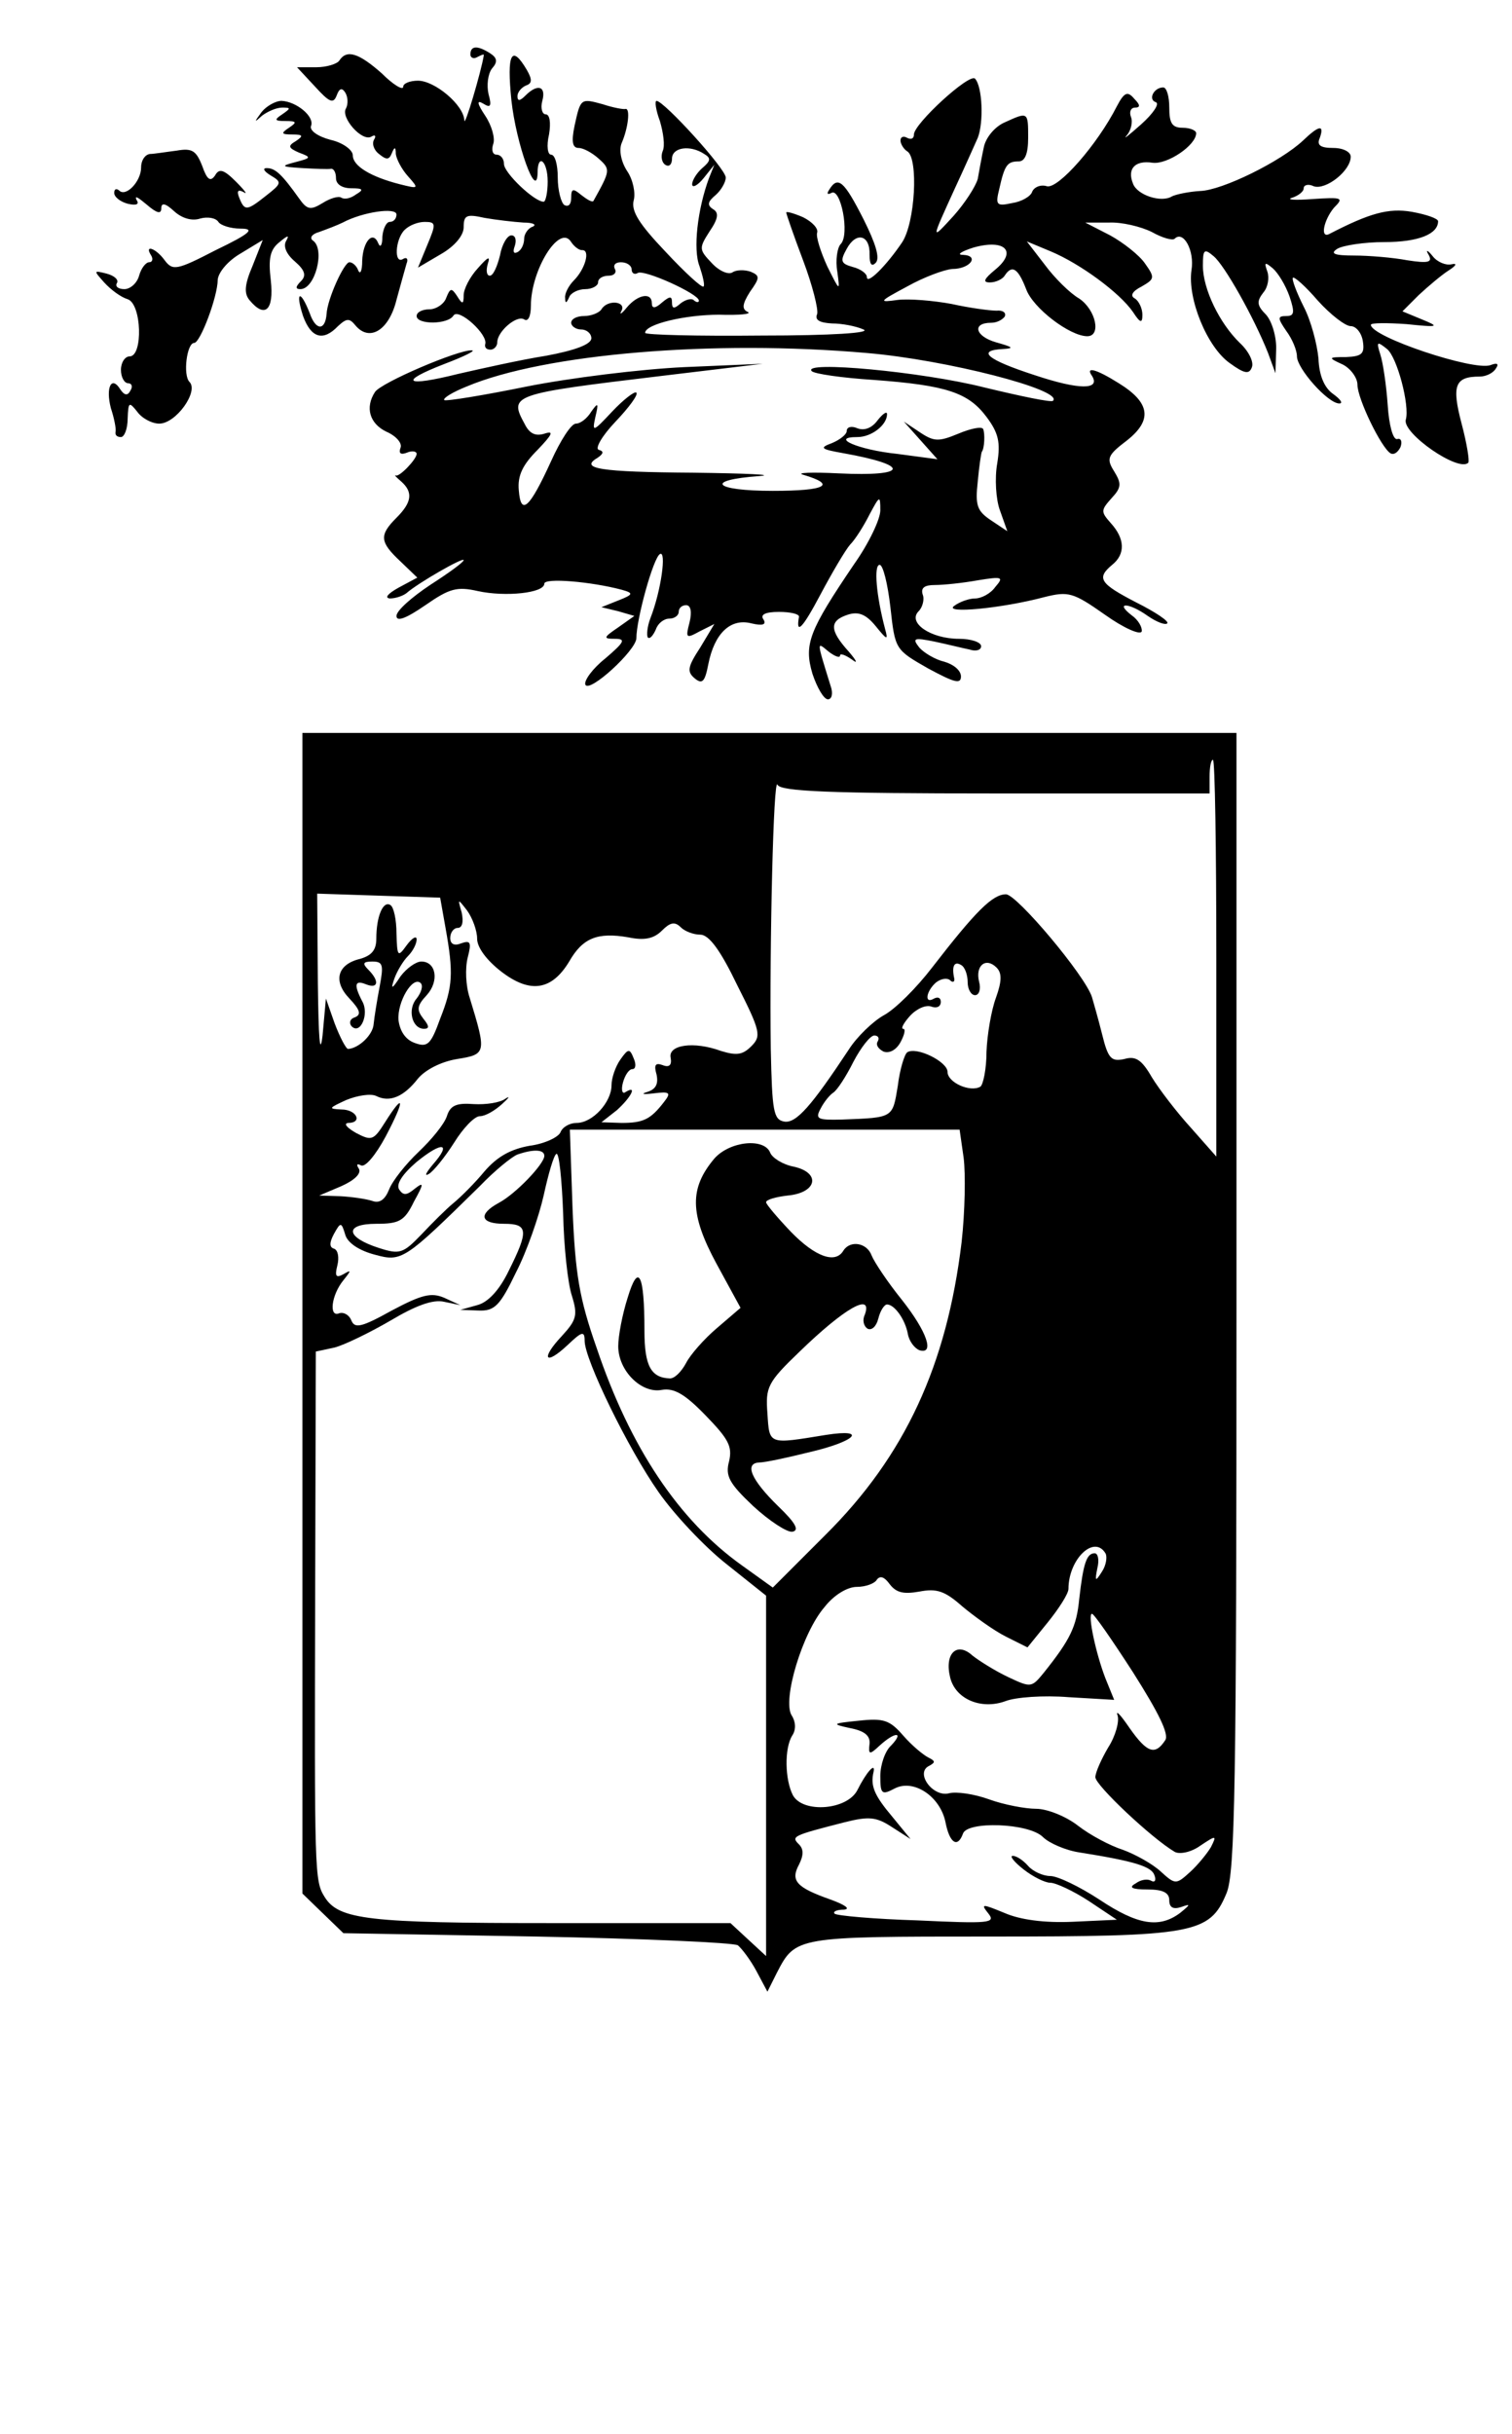 <?xml version="1.0" standalone="no"?>
<!DOCTYPE svg PUBLIC "-//W3C//DTD SVG 20010904//EN"
 "http://www.w3.org/TR/2001/REC-SVG-20010904/DTD/svg10.dtd">
<svg version="1.0" xmlns="http://www.w3.org/2000/svg"
 width="225pt" height="362pt" viewBox="0 0 225 362"
 preserveAspectRatio="xMidYMid meet">
<g transform="translate(0,362) scale(0.1,-0.1)"
fill="#000000" stroke="none">
<path d="M700 3539 c0 -5 5 -7 10 -4 6 3 10 5 10 3 -4 -25 -29 -109 -29 -97
-1 23 -44 59 -69 59 -12 0 -22 -4 -22 -9 0 -6 -15 3 -32 20 -34 30 -52 36 -63
19 -3 -5 -19 -10 -34 -10 l-29 0 27 -29 c21 -23 27 -26 32 -13 4 11 8 12 13 4
4 -7 4 -17 1 -23 -9 -13 24 -51 38 -42 5 3 7 1 4 -4 -4 -6 -1 -16 7 -22 11 -9
15 -9 19 1 4 10 6 10 6 -1 1 -8 9 -23 18 -33 17 -19 16 -19 -12 -12 -43 11
-70 27 -70 43 0 8 -15 19 -33 23 -19 5 -32 14 -29 21 5 14 -22 36 -44 37 -9 0
-23 -8 -30 -17 -11 -15 -11 -16 1 -5 8 6 21 12 30 12 13 0 13 -1 0 -10 -12 -8
-12 -10 5 -10 17 0 17 -2 5 -10 -12 -8 -12 -10 5 -10 16 0 17 -2 5 -10 -12 -7
-11 -10 5 -17 19 -7 18 -8 -5 -14 -23 -6 -22 -7 10 -9 19 -1 38 -2 43 -1 4 0
7 -6 7 -14 0 -9 9 -15 23 -15 17 0 19 -2 7 -9 -8 -6 -17 -8 -22 -5 -4 3 -17
-1 -28 -8 -18 -11 -23 -10 -35 7 -25 35 -35 45 -48 45 -7 0 -4 -5 6 -11 17
-10 16 -12 -7 -30 -29 -23 -32 -23 -40 -3 -4 10 -2 13 7 8 6 -4 1 3 -12 16
-18 18 -25 20 -31 9 -7 -10 -12 -6 -19 14 -9 23 -15 27 -38 23 -16 -2 -34 -5
-40 -5 -7 -1 -13 -9 -13 -20 0 -21 -23 -45 -33 -34 -4 3 -7 2 -7 -4 0 -6 9
-13 20 -16 13 -3 18 -1 13 6 -3 7 3 3 15 -7 15 -13 22 -15 22 -6 0 9 6 8 19
-4 12 -11 27 -15 39 -11 11 3 23 1 27 -5 3 -5 18 -10 33 -10 22 0 15 -7 -37
-32 -58 -30 -64 -31 -76 -15 -13 18 -31 24 -20 7 3 -5 2 -10 -3 -10 -5 0 -12
-9 -15 -20 -3 -11 -13 -20 -22 -20 -9 0 -14 4 -11 9 3 5 -4 11 -15 14 -20 5
-20 5 -4 -13 10 -11 25 -22 35 -25 21 -7 23 -85 3 -85 -7 0 -13 -9 -13 -20 0
-11 5 -20 11 -20 5 0 7 -5 3 -11 -4 -8 -9 -7 -15 2 -13 21 -22 3 -14 -28 5
-15 8 -31 7 -35 -1 -5 2 -8 8 -8 5 0 10 12 10 28 1 24 2 25 14 10 7 -10 22
-18 33 -18 25 0 59 48 45 62 -10 10 -4 58 7 58 9 0 35 69 35 94 1 11 15 28 34
39 l33 20 -15 -38 c-12 -28 -13 -41 -5 -51 23 -28 37 -16 32 29 -4 33 -1 46
13 57 12 10 15 11 10 2 -5 -8 0 -20 13 -31 15 -13 17 -21 9 -29 -8 -8 -9 -12
-1 -12 22 0 37 59 19 72 -6 4 -2 10 9 13 11 4 27 10 35 14 30 16 80 23 80 12
0 -6 -4 -11 -10 -11 -5 0 -10 -10 -11 -22 0 -13 -3 -17 -6 -10 -8 20 -23 3
-24 -26 0 -15 -3 -21 -6 -14 -2 6 -8 12 -13 12 -8 0 -33 -55 -34 -77 -2 -25
-16 -25 -25 1 -14 36 -22 33 -10 -4 12 -33 30 -38 52 -15 13 12 17 12 26 1 21
-25 50 -7 61 38 6 22 13 47 15 54 3 7 0 10 -5 7 -14 -9 -12 29 2 43 7 7 20 12
30 12 17 0 17 -3 4 -34 l-14 -34 34 20 c21 12 34 28 34 40 0 18 4 20 31 14 17
-3 43 -6 58 -7 14 0 20 -3 14 -6 -7 -2 -13 -11 -13 -18 0 -8 -4 -17 -10 -20
-6 -3 -7 1 -4 9 3 9 1 16 -5 16 -6 0 -14 -13 -17 -30 -4 -16 -10 -30 -15 -30
-5 0 -6 8 -3 18 4 12 0 10 -15 -7 -12 -13 -21 -31 -21 -40 0 -14 -2 -14 -10
-1 -8 12 -10 12 -16 -3 -3 -9 -15 -17 -25 -17 -10 0 -19 -4 -19 -10 0 -13 47
-13 55 1 8 11 52 -29 47 -43 -1 -5 2 -8 8 -8 5 0 10 5 10 11 0 16 29 41 40 34
6 -4 10 5 10 20 0 54 43 123 60 95 4 -6 11 -12 16 -12 13 1 5 -28 -12 -45 -8
-8 -14 -20 -13 -26 0 -9 2 -8 6 1 2 6 13 12 24 12 10 0 19 5 19 10 0 6 7 10
16 10 8 0 12 5 9 10 -3 6 1 10 9 10 9 0 16 -5 16 -11 0 -5 4 -8 9 -5 9 6 91
-31 91 -41 0 -3 -3 -3 -7 0 -3 4 -12 2 -20 -4 -10 -9 -13 -8 -13 1 0 10 -3 10
-15 0 -10 -9 -15 -9 -15 -1 0 17 -21 13 -37 -6 -8 -10 -12 -12 -8 -5 7 14 -21
17 -30 2 -3 -5 -15 -10 -26 -10 -10 0 -19 -4 -19 -10 0 -5 7 -10 15 -10 8 0
15 -6 15 -13 0 -9 -24 -18 -67 -26 -38 -6 -96 -19 -131 -27 -80 -20 -90 -12
-20 15 29 11 47 20 40 20 -20 1 -135 -48 -144 -62 -15 -23 -8 -47 17 -59 14
-6 24 -17 21 -24 -3 -8 0 -11 10 -7 7 3 14 2 14 -2 0 -8 -26 -35 -31 -32 -3 1
1 -3 8 -9 18 -16 16 -31 -7 -54 -26 -26 -25 -36 6 -65 l25 -24 -28 -15 c-16
-9 -21 -15 -13 -16 9 0 20 4 25 8 17 15 85 54 85 49 0 -3 -22 -19 -50 -37 -27
-18 -50 -38 -50 -46 0 -9 14 -4 43 16 36 25 47 28 78 21 41 -9 99 -3 99 11 0
9 70 3 115 -9 18 -5 18 -7 -5 -16 l-25 -10 25 -6 24 -7 -24 -17 c-22 -15 -23
-17 -5 -17 17 0 14 -5 -14 -29 -19 -15 -32 -33 -30 -39 5 -14 76 51 76 69 0
28 25 119 35 125 10 6 2 -54 -14 -95 -5 -13 -6 -26 -4 -29 3 -3 8 3 12 12 3 9
12 16 20 16 8 0 14 5 14 10 0 6 5 10 11 10 7 0 9 -10 5 -26 -6 -23 -5 -24 15
-13 l22 11 -21 -35 c-19 -29 -20 -36 -8 -46 11 -9 15 -5 20 21 9 46 33 69 64
61 17 -4 23 -2 18 6 -5 7 3 11 23 11 17 0 30 -3 30 -7 -5 -28 5 -18 32 33 17
32 37 66 44 74 8 8 21 29 29 45 15 28 16 29 16 6 0 -13 -17 -49 -39 -80 -67
-99 -75 -119 -62 -163 7 -21 17 -38 23 -38 6 0 8 9 4 20 -21 68 -21 66 -3 51
9 -7 17 -10 17 -6 0 4 8 1 18 -6 9 -7 7 -2 -5 12 -29 32 -29 46 -1 55 16 5 27
0 41 -17 17 -21 19 -22 14 -4 -13 49 -17 95 -8 95 5 0 12 -28 16 -63 7 -63 7
-63 56 -91 39 -21 49 -24 49 -12 0 9 -11 18 -25 22 -13 3 -30 13 -37 21 -11
14 -8 15 22 9 19 -4 43 -10 53 -12 9 -3 17 -1 17 5 0 6 -15 11 -33 11 -42 0
-77 24 -60 41 6 6 9 18 6 25 -3 10 3 14 18 14 13 0 42 3 64 7 37 6 39 5 26
-10 -7 -10 -21 -17 -30 -17 -9 0 -23 -5 -31 -11 -17 -12 70 -4 134 13 36 9 43
7 90 -26 28 -20 53 -31 55 -25 1 6 -5 17 -15 24 -26 20 -4 19 24 -1 13 -9 26
-14 29 -11 3 3 -18 17 -46 31 -54 28 -60 36 -36 56 20 16 19 39 -2 62 -15 17
-15 19 1 37 15 16 15 22 4 40 -12 19 -10 24 19 46 38 30 35 56 -12 85 -35 22
-50 25 -40 11 13 -21 -19 -21 -85 1 -71 23 -88 37 -47 39 17 1 14 3 -11 10
-31 9 -36 29 -7 29 8 0 16 4 20 9 3 6 -3 10 -12 9 -10 0 -40 4 -67 10 -27 5
-63 8 -80 6 -29 -4 -29 -3 14 20 25 14 55 25 67 26 27 0 41 20 16 21 -10 0 -3
5 16 11 47 13 65 -6 32 -33 -17 -14 -19 -19 -8 -19 9 0 19 5 22 10 11 17 20
11 32 -20 10 -28 65 -70 91 -70 21 0 13 39 -12 56 -14 8 -37 31 -51 50 l-27
35 36 -15 c43 -18 102 -61 122 -90 11 -17 14 -17 14 -4 0 9 -5 20 -11 24 -8 4
-4 11 10 18 19 11 20 13 5 34 -8 12 -32 31 -52 42 l-37 19 35 0 c19 1 48 -6
64 -14 16 -9 31 -13 34 -10 13 13 30 -18 25 -47 -6 -42 23 -114 57 -138 22
-16 29 -17 33 -6 3 8 -5 24 -18 36 -30 29 -55 80 -55 115 0 24 2 26 16 14 16
-13 60 -91 81 -144 l11 -30 1 34 c1 19 -6 43 -15 53 -14 14 -14 20 -4 33 7 8
9 22 6 31 -5 14 -4 15 8 5 8 -7 19 -25 25 -42 8 -24 7 -29 -5 -29 -13 0 -13
-3 0 -22 9 -12 16 -29 16 -38 0 -18 46 -70 63 -70 6 0 2 6 -9 14 -13 9 -21 27
-22 53 -2 21 -11 56 -22 77 -11 22 -18 41 -16 43 2 2 19 -13 37 -34 19 -21 41
-38 49 -38 8 0 16 -10 18 -22 3 -19 -1 -23 -25 -24 -27 0 -27 -1 -5 -11 12 -6
22 -20 22 -30 0 -21 35 -93 49 -102 5 -3 11 1 15 9 3 8 1 14 -5 12 -6 -1 -12
20 -14 51 -2 29 -7 63 -11 75 -6 19 -5 20 10 8 15 -12 34 -84 28 -105 -6 -20
79 -79 93 -64 2 2 -2 28 -10 58 -15 57 -10 70 27 70 9 0 20 5 24 12 5 7 2 9
-8 5 -25 -9 -178 42 -178 60 0 3 24 3 53 1 48 -5 50 -4 23 7 l-29 12 24 24
c14 13 34 30 45 37 11 7 13 11 4 9 -8 -2 -21 3 -28 12 -8 10 -11 10 -6 2 6
-11 0 -13 -32 -8 -21 4 -57 7 -79 7 -30 0 -36 3 -25 10 8 5 40 10 70 10 51 0
80 12 80 31 0 4 -17 10 -39 14 -35 6 -63 -2 -123 -33 -14 -7 -8 21 7 39 15 15
13 16 -32 13 -26 -2 -40 -1 -30 2 9 3 17 9 17 14 0 5 7 7 15 3 18 -6 55 23 55
44 0 7 -11 13 -26 13 -19 0 -25 4 -20 15 7 20 -1 19 -25 -4 -33 -31 -120 -74
-153 -75 -17 -1 -36 -5 -42 -8 -16 -10 -52 2 -58 19 -9 22 3 35 29 31 22 -3
65 26 65 44 0 4 -9 8 -20 8 -16 0 -20 7 -20 30 0 17 -4 30 -9 30 -14 0 -23
-18 -11 -22 6 -2 -4 -17 -22 -33 -18 -16 -28 -24 -21 -16 6 7 9 20 6 27 -3 8
0 14 6 14 8 0 8 4 -1 13 -10 12 -15 10 -26 -11 -29 -57 -87 -123 -104 -119 -9
3 -19 -1 -22 -8 -2 -7 -16 -15 -30 -17 -23 -5 -25 -3 -19 21 8 36 12 41 29 41
9 0 14 11 14 35 0 39 0 39 -35 23 -14 -6 -28 -22 -31 -37 -3 -14 -7 -35 -9
-47 -3 -11 -19 -36 -36 -55 -34 -37 -34 -38 2 41 14 30 29 64 34 75 9 23 7 76
-4 88 -8 9 -91 -67 -91 -83 0 -6 -4 -8 -10 -5 -5 3 -10 2 -10 -4 0 -5 5 -13
10 -16 17 -10 12 -107 -8 -136 -23 -34 -52 -63 -52 -51 0 5 -9 12 -21 15 -18
5 -19 9 -9 27 14 26 35 21 34 -9 0 -14 3 -18 9 -12 7 7 0 29 -18 65 -29 57
-38 65 -51 44 -4 -6 -3 -8 3 -5 14 9 28 -62 14 -76 -5 -5 -8 -24 -5 -41 4 -30
4 -30 -15 8 -10 22 -17 44 -15 50 2 6 -7 16 -21 23 -14 6 -25 9 -25 7 0 -2 11
-34 25 -71 14 -37 23 -73 21 -80 -4 -9 4 -13 22 -14 15 0 36 -4 47 -9 12 -5
-47 -9 -152 -9 -95 -1 -173 1 -173 4 0 13 60 27 110 27 30 -1 49 1 43 4 -9 4
-9 11 3 30 15 21 15 24 1 30 -9 3 -21 3 -27 -1 -6 -4 -20 2 -31 14 -19 20 -19
22 -3 47 13 19 14 28 5 33 -9 6 -8 11 4 21 8 7 15 19 15 26 0 13 -92 114 -103
114 -3 0 -1 -14 5 -30 5 -17 8 -37 4 -45 -3 -8 -1 -17 4 -20 6 -4 10 1 10 9 0
17 27 21 48 7 10 -6 10 -10 -3 -21 -8 -7 -15 -18 -15 -24 0 -6 8 -2 17 9 l16
20 -8 -20 c-17 -46 -24 -106 -14 -131 5 -15 8 -28 6 -30 -2 -3 -28 21 -56 51
-40 42 -52 61 -48 77 3 11 -1 31 -10 44 -9 14 -12 31 -8 41 10 23 13 52 6 51
-3 -1 -19 2 -34 7 -33 9 -33 9 -42 -32 -5 -24 -3 -33 6 -33 7 0 20 -7 30 -16
18 -16 17 -18 -8 -63 -2 -2 -9 2 -18 9 -12 10 -15 10 -15 -4 0 -10 -4 -14 -10
-11 -5 3 -10 22 -10 41 0 19 -4 34 -10 34 -5 0 -7 13 -3 30 3 18 1 30 -5 30
-5 0 -8 9 -5 20 6 22 -7 26 -25 8 -8 -8 -12 -9 -12 -1 0 6 6 13 13 16 9 3 9 9
1 23 -23 39 -30 24 -23 -45 7 -65 38 -151 39 -108 0 30 15 18 15 -13 0 -16 -3
-30 -6 -30 -14 0 -59 43 -59 56 0 8 -5 14 -11 14 -6 0 -8 7 -5 16 3 8 -2 27
-12 42 -12 18 -13 24 -3 18 11 -7 13 -4 8 14 -3 13 -1 30 5 38 9 10 8 16 -3
23 -19 12 -29 11 -29 -2z m590 -444 c118 -10 293 -55 277 -71 -2 -3 -49 7
-103 20 -91 23 -272 40 -256 24 4 -4 45 -10 92 -13 109 -8 141 -19 168 -55 18
-24 21 -38 16 -69 -4 -22 -2 -54 4 -70 l11 -31 -24 16 c-21 14 -24 22 -20 58
2 22 5 42 6 44 4 5 5 27 2 34 -2 4 -18 1 -37 -7 -29 -12 -36 -12 -57 2 l-24
16 25 -28 25 -28 -60 8 c-58 6 -101 25 -59 25 21 0 44 18 44 34 0 5 -6 1 -14
-9 -8 -11 -19 -16 -30 -12 -9 4 -16 2 -16 -4 0 -5 -10 -13 -22 -18 -19 -7 -17
-9 17 -15 101 -18 97 -35 -7 -30 -40 2 -64 1 -53 -2 51 -15 34 -24 -45 -24
-88 0 -103 16 -20 22 25 2 -19 4 -98 5 -140 1 -170 6 -143 22 9 6 10 10 2 12
-6 2 5 21 25 42 20 21 34 40 31 43 -2 3 -19 -10 -36 -28 -29 -31 -30 -31 -25
-8 5 21 4 22 -6 8 -6 -10 -16 -18 -23 -18 -7 0 -23 -25 -37 -56 -32 -70 -45
-82 -48 -43 -2 22 6 38 28 60 22 23 25 29 10 24 -13 -4 -22 0 -29 14 -24 44
-21 45 204 72 l150 18 -117 -5 c-64 -3 -170 -16 -235 -29 -64 -13 -119 -22
-122 -20 -2 3 13 12 33 20 116 49 368 70 596 50z"/>
<path d="M450 1667 l0 -863 31 -30 30 -29 287 -5 c158 -3 293 -9 300 -13 6 -5
19 -22 28 -39 l16 -30 14 28 c28 54 28 54 316 54 305 0 328 4 353 64 13 30 15
161 15 881 l0 845 -695 0 -695 0 0 -863z m1360 528 l0 -295 -38 43 c-21 23
-47 57 -58 75 -15 26 -24 32 -41 27 -19 -4 -24 0 -33 37 -6 24 -13 48 -15 55
-10 32 -112 153 -128 153 -20 0 -45 -25 -110 -109 -23 -30 -55 -62 -72 -71
-16 -9 -40 -32 -52 -51 -55 -83 -78 -110 -96 -107 -16 3 -18 15 -20 108 -2
156 4 407 10 393 4 -10 78 -13 324 -13 l319 0 0 25 c0 14 2 25 5 25 3 0 5
-133 5 -295z m-1147 45 c12 -67 11 -87 -8 -135 -14 -39 -19 -43 -38 -36 -14 5
-22 18 -24 34 -2 27 21 66 33 55 4 -4 1 -14 -6 -23 -14 -16 -7 -45 11 -45 8 0
8 4 -1 15 -10 13 -10 19 5 35 19 21 14 50 -8 50 -8 0 -22 -10 -31 -22 -13 -20
-15 -20 -9 -3 4 11 13 26 20 33 7 7 13 18 13 25 0 6 -7 2 -15 -9 -13 -18 -14
-17 -15 18 0 20 -4 39 -9 42 -11 7 -21 -17 -21 -50 0 -17 -7 -25 -24 -30 -34
-8 -41 -33 -16 -59 16 -17 18 -24 8 -28 -7 -2 -9 -8 -5 -13 13 -14 27 18 16
37 -13 25 -11 32 6 25 18 -7 20 5 3 22 -9 9 -8 12 6 12 16 0 17 -5 11 -37 -4
-21 -8 -46 -9 -56 -1 -16 -22 -36 -38 -37 -3 0 -12 17 -20 38 l-13 37 -5 -55
c-4 -33 -6 -3 -7 78 l-1 133 91 -3 92 -3 8 -45z m47 -16 c0 -13 14 -32 36 -49
43 -33 75 -28 101 15 20 35 42 44 88 36 24 -5 38 -2 50 10 12 12 19 14 28 5 6
-6 19 -11 29 -11 13 0 30 -23 55 -75 35 -69 36 -76 21 -91 -13 -13 -22 -14
-45 -7 -41 15 -79 9 -75 -10 2 -11 -2 -15 -12 -11 -11 4 -13 0 -9 -14 3 -14
-1 -22 -14 -26 -10 -3 -6 -4 10 -2 24 3 26 1 15 -13 -20 -26 -31 -31 -63 -31
l-30 1 23 18 c21 19 31 38 13 27 -5 -4 -7 3 -4 14 3 11 9 20 14 20 5 0 6 7 2
16 -6 15 -8 15 -20 -2 -7 -10 -13 -27 -13 -38 0 -25 -28 -56 -52 -56 -10 0
-21 -6 -24 -14 -3 -7 -23 -17 -46 -20 -28 -5 -48 -16 -67 -38 -14 -17 -35 -38
-46 -47 -11 -9 -32 -30 -48 -47 -27 -28 -32 -30 -63 -20 -50 16 -52 36 -4 36
34 0 42 4 56 33 15 27 15 30 1 19 -12 -10 -17 -10 -23 -1 -5 8 5 23 26 41 38
31 53 29 24 -4 -10 -12 -13 -18 -6 -14 7 4 24 25 38 47 13 21 30 39 38 39 8 0
22 8 33 18 10 9 13 13 5 8 -8 -6 -29 -9 -47 -8 -26 2 -35 -2 -40 -18 -4 -12
-23 -35 -42 -53 -19 -18 -39 -43 -44 -56 -6 -15 -14 -21 -25 -17 -9 3 -30 6
-47 7 l-32 1 33 14 c20 9 30 19 26 26 -4 6 -3 8 3 5 6 -4 22 15 37 43 29 55
28 67 -1 21 -17 -27 -20 -28 -43 -16 -14 8 -19 14 -12 15 22 0 13 20 -10 20
-20 1 -19 2 7 14 17 7 37 10 45 6 20 -10 41 -1 62 26 11 13 34 25 58 29 44 7
44 9 19 91 -6 18 -7 44 -3 60 6 23 4 26 -10 21 -10 -4 -16 -1 -16 8 0 8 5 15
11 15 7 0 9 9 6 23 -6 21 -6 21 8 3 8 -11 15 -30 15 -42z m730 -65 c0 -10 5
-19 11 -19 6 0 9 9 6 20 -6 24 10 37 26 21 8 -8 8 -20 -1 -45 -7 -19 -13 -55
-14 -80 0 -26 -5 -49 -9 -52 -15 -9 -49 6 -49 22 0 15 -46 38 -60 29 -4 -3
-11 -25 -14 -50 -8 -48 -6 -47 -83 -50 -37 -1 -40 1 -32 16 5 10 14 21 19 24
6 4 19 24 30 46 11 21 25 39 31 39 6 0 8 -4 5 -9 -3 -5 1 -11 9 -15 9 -3 19 3
25 14 6 11 8 20 4 20 -4 0 1 9 10 19 10 11 24 17 32 14 8 -3 14 0 14 7 0 6 -4
8 -10 5 -15 -9 -12 11 3 24 8 6 17 7 21 3 4 -4 7 -2 6 3 -4 18 0 26 10 20 6
-3 10 -15 10 -26z m-6 -261 c3 -24 2 -80 -3 -125 -22 -183 -84 -318 -203 -436
l-78 -78 -46 33 c-94 67 -166 175 -216 323 -26 74 -32 110 -36 208 l-4 117
290 0 290 0 6 -42z m-624 3 c0 -12 -43 -57 -68 -70 -31 -17 -27 -31 8 -31 36
0 37 -10 7 -70 -14 -29 -31 -47 -47 -51 l-25 -7 27 -1 c24 -1 32 7 56 57 16
31 34 83 41 114 7 32 15 60 19 62 4 2 8 -37 10 -88 1 -50 7 -105 13 -123 9
-29 7 -36 -15 -60 -32 -34 -25 -45 9 -13 21 20 25 21 25 6 0 -28 65 -161 110
-225 23 -33 68 -81 101 -107 l59 -47 0 -268 0 -268 -26 24 -27 25 -267 0
c-272 0 -316 5 -337 39 -15 24 -15 35 -14 453 l1 358 28 6 c15 4 52 22 83 40
37 22 63 32 80 28 l24 -5 -24 11 c-19 8 -33 5 -78 -19 -45 -25 -55 -27 -60
-15 -3 8 -11 13 -18 11 -16 -7 -12 27 6 49 12 15 12 16 0 9 -11 -6 -13 -3 -9
13 3 12 1 23 -5 25 -7 2 -7 9 0 22 10 18 11 18 17 -2 4 -12 21 -23 44 -29 40
-11 44 -8 156 102 22 23 48 44 56 47 23 8 40 8 40 -2z m835 -591 c3 -5 1 -18
-5 -27 -10 -16 -11 -15 -7 5 3 12 1 22 -4 22 -12 0 -17 -15 -23 -68 -4 -41
-13 -60 -53 -110 -18 -22 -19 -22 -53 -6 -19 9 -43 24 -53 32 -23 21 -42 3
-33 -33 8 -32 46 -48 82 -35 15 6 57 9 94 6 l68 -4 -13 32 c-14 36 -27 96 -20
96 3 0 30 -39 61 -87 38 -60 54 -92 48 -101 -15 -23 -27 -19 -53 18 -13 19
-21 28 -18 19 3 -9 -3 -31 -14 -48 -10 -17 -19 -37 -19 -44 0 -12 84 -91 118
-111 7 -4 24 -1 38 9 24 16 25 16 16 -2 -6 -10 -20 -27 -31 -37 -21 -19 -22
-19 -44 1 -12 11 -37 25 -56 32 -19 6 -49 22 -67 36 -18 14 -46 25 -62 25 -16
0 -48 6 -70 14 -22 8 -49 12 -60 9 -24 -6 -51 31 -29 41 9 5 9 7 -1 12 -8 4
-25 18 -38 33 -20 23 -29 26 -66 22 -40 -4 -41 -5 -13 -11 21 -4 30 -11 29
-23 -2 -17 0 -17 15 -3 23 21 37 21 17 0 -9 -8 -16 -29 -16 -45 0 -27 2 -29
21 -19 28 15 68 -11 76 -50 6 -31 18 -39 26 -17 6 19 98 16 119 -5 9 -9 34
-20 55 -23 82 -13 107 -21 111 -34 3 -8 0 -11 -5 -8 -5 3 -15 2 -23 -4 -11 -6
-6 -9 18 -9 23 0 32 -5 32 -16 0 -11 6 -14 18 -10 14 5 14 4 -2 -9 -31 -23
-63 -18 -120 20 -29 19 -62 35 -73 35 -11 0 -26 7 -33 15 -7 8 -17 15 -23 15
-5 0 2 -9 16 -20 14 -11 32 -20 40 -20 8 0 34 -12 57 -27 l42 -28 -65 -3 c-43
-2 -79 3 -102 13 -34 14 -36 14 -24 -1 11 -14 1 -15 -105 -10 -65 2 -121 7
-124 10 -3 3 3 6 14 6 10 1 2 7 -20 15 -51 18 -60 28 -47 52 7 14 7 23 0 30
-12 12 -10 13 68 33 36 9 47 8 70 -7 l28 -18 -27 33 c-27 32 -33 46 -28 67 3
15 -11 -1 -24 -27 -15 -30 -81 -35 -96 -8 -12 23 -13 70 -1 89 6 9 5 21 -1 30
-14 23 16 123 49 161 14 18 34 30 48 30 13 0 27 5 30 11 5 6 11 4 19 -7 10
-13 21 -15 44 -11 26 5 38 1 64 -22 18 -15 47 -36 65 -45 l32 -16 30 37 c17
21 31 43 31 50 0 44 38 81 55 53z"/>
<path d="M1063 1897 c-37 -44 -37 -82 3 -156 l36 -66 -35 -30 c-19 -16 -40
-40 -46 -52 -7 -13 -17 -23 -24 -23 -28 1 -38 18 -38 71 0 85 -9 102 -25 49
-8 -25 -14 -57 -14 -72 0 -37 35 -71 65 -65 18 3 34 -6 65 -38 34 -35 40 -46
35 -68 -6 -22 0 -33 36 -67 24 -22 50 -39 58 -38 11 2 5 13 -21 38 -40 39 -51
64 -28 65 8 0 41 7 73 15 70 16 90 36 26 26 -86 -14 -84 -15 -87 32 -3 39 0
46 48 92 66 64 109 89 97 55 -4 -8 -2 -17 4 -21 6 -3 13 3 16 15 3 12 9 21 13
21 11 0 27 -22 31 -44 2 -11 10 -21 17 -24 23 -7 12 27 -26 75 -21 26 -41 56
-45 66 -7 19 -32 23 -42 7 -12 -20 -42 -9 -78 28 -20 21 -37 41 -37 44 0 4 15
8 32 10 44 4 50 34 9 43 -16 3 -32 13 -35 21 -9 22 -60 17 -83 -9z"/>
</g>
</svg>
